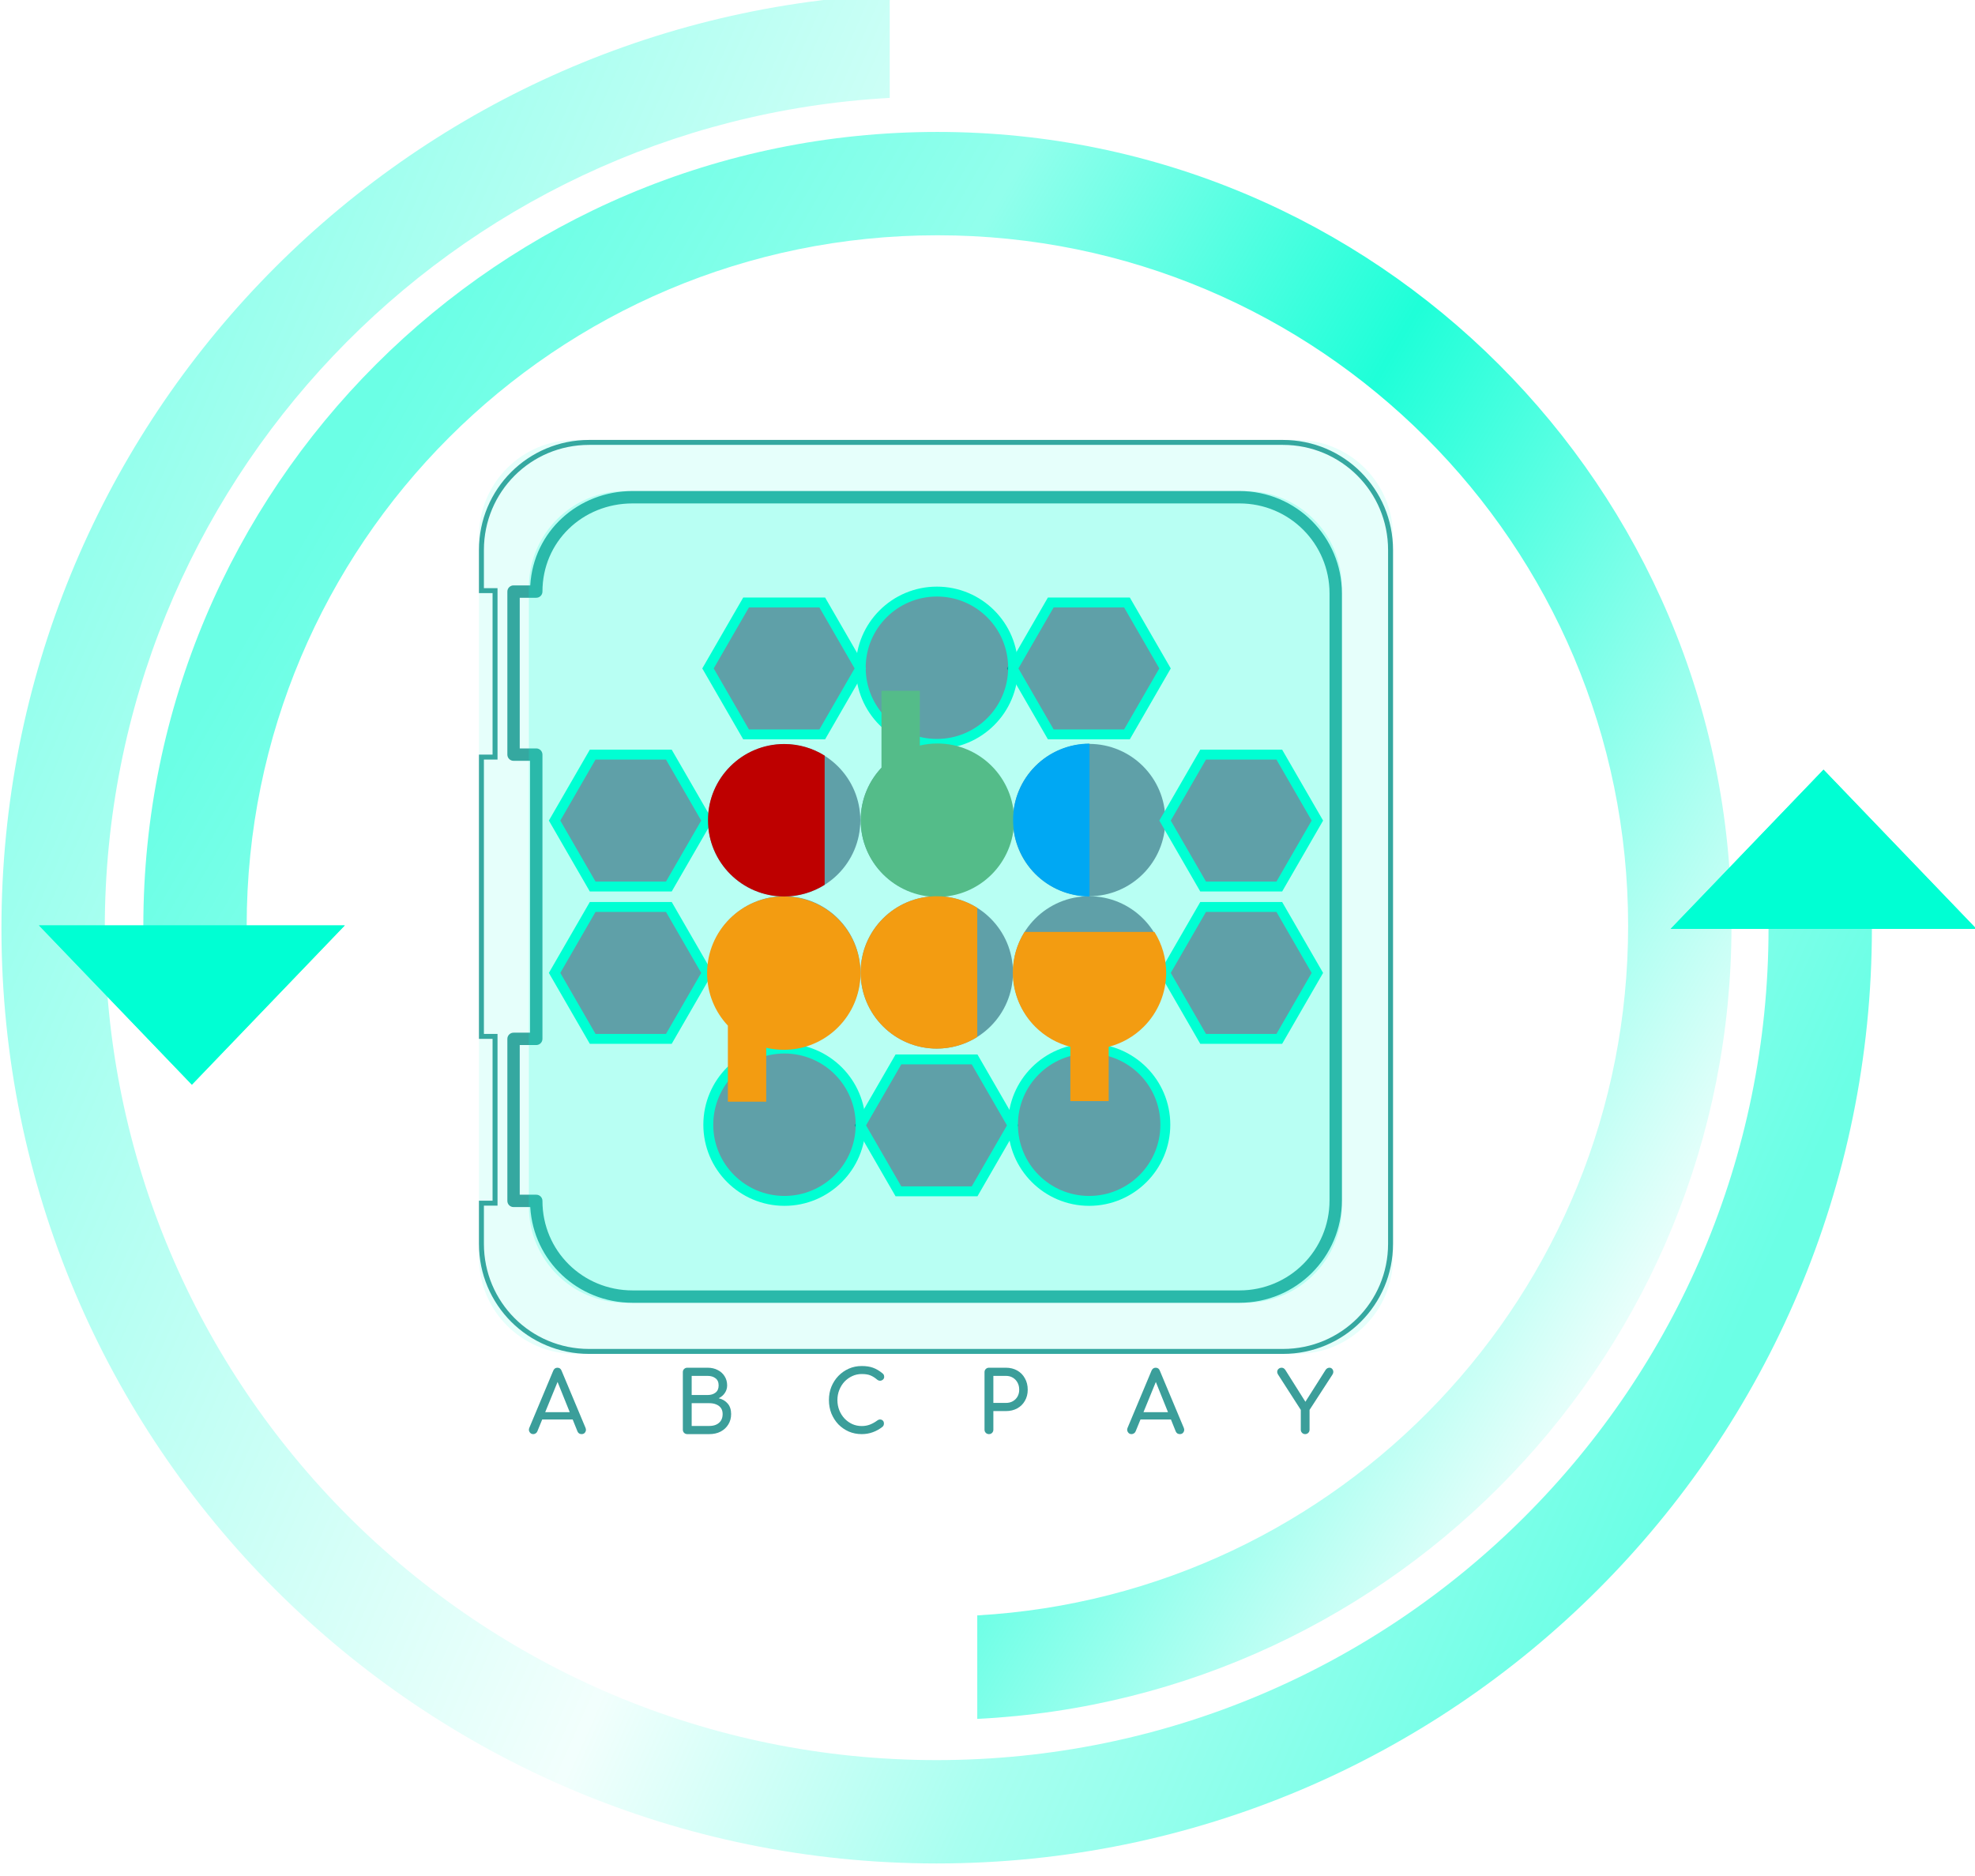 <svg width="120" height="114" viewBox="0 0 120 114" fill="none" xmlns="http://www.w3.org/2000/svg">
<path fill-rule="evenodd" clip-rule="evenodd" d="M30.229 35.742V46.157H29.402V62.828H30.229V73.264H29.402V75.583C29.402 79.123 32.251 81.972 35.791 81.972H77.95C81.49 81.972 84.339 79.123 84.339 75.583V33.424C84.339 29.884 81.49 27.035 77.95 27.035H35.791C32.251 27.035 29.402 29.884 29.402 33.424V35.742H30.229ZM29.101 72.963H29.928V63.129H29.101V45.856H29.928V36.043H29.101V33.424C29.101 29.718 32.085 26.734 35.791 26.734H77.95C81.656 26.734 84.64 29.718 84.64 33.424V75.583C84.64 79.289 81.656 82.273 77.95 82.273H35.791C32.085 82.273 29.101 79.289 29.101 75.583V72.963Z" fill="#3B9E9A"/>
<path fill-rule="evenodd" clip-rule="evenodd" d="M38.434 30.592C35.39 30.592 32.959 32.925 32.959 35.949C32.959 36.157 32.791 36.325 32.583 36.325H31.579V45.48H32.583C32.791 45.48 32.959 45.649 32.959 45.856V63.129C32.959 63.337 32.791 63.505 32.583 63.505H31.579V72.599H32.583C32.791 72.599 32.959 72.767 32.959 72.975C32.959 76.006 35.397 78.415 38.434 78.415H75.307C78.341 78.415 80.782 75.974 80.782 72.94V36.067C80.782 33.033 78.341 30.592 75.307 30.592H38.434ZM38.434 29.839C35.121 29.839 32.411 32.299 32.218 35.573H31.203C30.995 35.573 30.827 35.741 30.827 35.949V45.856C30.827 46.064 30.995 46.233 31.203 46.233H32.207V62.753H31.203C30.995 62.753 30.827 62.922 30.827 63.129V72.975C30.827 73.183 30.995 73.351 31.203 73.351H32.218C32.411 76.624 35.114 79.167 38.434 79.167H75.307C78.757 79.167 81.534 76.389 81.534 72.94V36.067C81.534 32.617 78.757 29.839 75.307 29.839H38.434Z" fill="#3B9E9A"/>
<path d="M29.101 32.581C29.101 29.352 31.719 26.734 34.948 26.734H78.793C82.022 26.734 84.64 29.352 84.64 32.581V76.426C84.64 79.655 82.022 82.273 78.793 82.273H34.948C31.719 82.273 29.101 79.655 29.101 76.426V32.581Z" fill="#00FFD3" fill-opacity="0.1"/>
<path d="M32.135 35.687C32.135 32.457 34.753 29.84 37.982 29.84H75.688C78.917 29.84 81.535 32.457 81.535 35.687V73.32C81.535 76.549 78.917 79.167 75.688 79.167H37.982C34.753 79.167 32.135 76.549 32.135 73.32V35.687Z" fill="#00FFD3" fill-opacity="0.2"/>
<path fill-rule="evenodd" clip-rule="evenodd" d="M70.787 40.619L68.473 44.627H63.845L61.531 40.619L63.845 36.61H68.473L70.787 40.619Z" fill="#06435E" fill-opacity="0.5"/>
<path fill-rule="evenodd" clip-rule="evenodd" d="M63.671 36.309H68.647L71.135 40.619L68.647 44.928H63.671L61.183 40.619L63.671 36.309ZM64.019 36.911L61.878 40.619L64.019 44.326H68.299L70.439 40.619L68.299 36.911H64.019Z" fill="#00FFD3"/>
<path fill-rule="evenodd" clip-rule="evenodd" d="M61.531 68.386L59.217 72.394H54.589L52.274 68.386L54.589 64.378H59.217L61.531 68.386Z" fill="#06435E" fill-opacity="0.5"/>
<path fill-rule="evenodd" clip-rule="evenodd" d="M54.414 64.077H59.39L61.878 68.386L59.39 72.695H54.414L51.926 68.386L54.414 64.077ZM54.762 64.679L52.621 68.386L54.762 72.093H59.042L61.183 68.386L59.042 64.679H54.762Z" fill="#00FFD3"/>
<path d="M47.645 54.476C50.201 54.476 52.273 52.404 52.273 49.848C52.273 47.291 50.201 45.219 47.645 45.219C45.089 45.219 43.017 47.291 43.017 49.848C43.017 52.404 45.089 54.476 47.645 54.476Z" fill="#06435E" fill-opacity="0.5"/>
<path d="M66.177 54.462C68.733 54.462 70.805 52.39 70.805 49.834C70.805 47.277 68.733 45.205 66.177 45.205C63.62 45.205 61.548 47.277 61.548 49.834C61.548 52.39 63.62 54.462 66.177 54.462Z" fill="#06435E" fill-opacity="0.5"/>
<path d="M56.924 54.462C59.48 54.462 61.552 52.39 61.552 49.834C61.552 47.277 59.48 45.205 56.924 45.205C54.367 45.205 52.295 47.277 52.295 49.834C52.295 52.39 54.367 54.462 56.924 54.462Z" fill="#06435E" fill-opacity="0.5"/>
<path d="M56.92 63.718C59.476 63.718 61.548 61.646 61.548 59.09C61.548 56.534 59.476 54.462 56.92 54.462C54.364 54.462 52.292 56.534 52.292 59.09C52.292 61.646 54.364 63.718 56.92 63.718Z" fill="#06435E" fill-opacity="0.5"/>
<path d="M47.643 63.718C50.2 63.718 52.272 61.646 52.272 59.09C52.272 56.534 50.2 54.462 47.643 54.462C45.087 54.462 43.015 56.534 43.015 59.09C43.015 61.646 45.087 63.718 47.643 63.718Z" fill="#06435E" fill-opacity="0.5"/>
<path d="M66.177 63.718C68.733 63.718 70.805 61.646 70.805 59.09C70.805 56.534 68.733 54.462 66.177 54.462C63.62 54.462 61.548 56.534 61.548 59.09C61.548 61.646 63.62 63.718 66.177 63.718Z" fill="#06435E" fill-opacity="0.5"/>
<path fill-rule="evenodd" clip-rule="evenodd" d="M80.043 49.865L77.729 53.873H73.101L70.787 49.865L73.101 45.856H77.729L80.043 49.865Z" fill="#06435E" fill-opacity="0.5"/>
<path fill-rule="evenodd" clip-rule="evenodd" d="M72.928 45.556H77.903L80.391 49.865L77.903 54.174H72.928L70.44 49.865L72.928 45.556ZM73.275 46.157L71.135 49.865L73.275 53.572H77.556L79.696 49.865L77.556 46.157H73.275Z" fill="#00FFD3"/>
<path fill-rule="evenodd" clip-rule="evenodd" d="M80.043 59.121L77.729 63.129H73.101L70.787 59.121L73.101 55.113H77.729L80.043 59.121Z" fill="#06435E" fill-opacity="0.5"/>
<path fill-rule="evenodd" clip-rule="evenodd" d="M72.928 54.812H77.903L80.391 59.121L77.903 63.43H72.928L70.44 59.121L72.928 54.812ZM73.275 55.414L71.135 59.121L73.275 62.828H77.556L79.696 59.121L77.556 55.414H73.275Z" fill="#00FFD3"/>
<path fill-rule="evenodd" clip-rule="evenodd" d="M42.953 49.865L40.639 53.873H36.01L33.696 49.865L36.01 45.856H40.639L42.953 49.865Z" fill="#06435E" fill-opacity="0.5"/>
<path fill-rule="evenodd" clip-rule="evenodd" d="M35.837 45.556H40.813L43.301 49.865L40.813 54.174H35.837L33.349 49.865L35.837 45.556ZM36.184 46.157L34.044 49.865L36.184 53.572H40.465L42.606 49.865L40.465 46.157H36.184Z" fill="#00FFD3"/>
<path fill-rule="evenodd" clip-rule="evenodd" d="M42.953 59.121L40.639 63.129H36.01L33.696 59.121L36.01 55.113H40.639L42.953 59.121Z" fill="#06435E" fill-opacity="0.5"/>
<path fill-rule="evenodd" clip-rule="evenodd" d="M35.837 54.812H40.813L43.301 59.121L40.813 63.43H35.837L33.349 59.121L35.837 54.812ZM36.184 55.414L34.044 59.121L36.184 62.828H40.465L42.606 59.121L40.465 55.414H36.184Z" fill="#00FFD3"/>
<path d="M56.927 45.205C59.483 45.205 61.555 43.133 61.555 40.577C61.555 38.021 59.483 35.949 56.927 35.949C54.37 35.949 52.298 38.021 52.298 40.577C52.298 43.133 54.37 45.205 56.927 45.205Z" fill="#06435E" fill-opacity="0.5"/>
<path fill-rule="evenodd" clip-rule="evenodd" d="M56.926 36.25C54.536 36.25 52.599 38.187 52.599 40.577C52.599 42.967 54.536 44.904 56.926 44.904C59.316 44.904 61.254 42.967 61.254 40.577C61.254 38.187 59.316 36.25 56.926 36.25ZM51.997 40.577C51.997 37.855 54.204 35.648 56.926 35.648C59.648 35.648 61.855 37.855 61.855 40.577C61.855 43.299 59.648 45.506 56.926 45.506C54.204 45.506 51.997 43.299 51.997 40.577Z" fill="#00FFD3"/>
<path d="M47.664 72.975C50.221 72.975 52.293 70.903 52.293 68.347C52.293 65.79 50.221 63.718 47.664 63.718C45.108 63.718 43.036 65.79 43.036 68.347C43.036 70.903 45.108 72.975 47.664 72.975Z" fill="#06435E" fill-opacity="0.5"/>
<path fill-rule="evenodd" clip-rule="evenodd" d="M47.664 64.019C45.274 64.019 43.337 65.957 43.337 68.347C43.337 70.736 45.274 72.674 47.664 72.674C50.054 72.674 51.991 70.736 51.991 68.347C51.991 65.957 50.054 64.019 47.664 64.019ZM42.735 68.347C42.735 65.624 44.942 63.417 47.664 63.417C50.386 63.417 52.593 65.624 52.593 68.347C52.593 71.069 50.386 73.276 47.664 73.276C44.942 73.276 42.735 71.069 42.735 68.347Z" fill="#00FFD3"/>
<path d="M66.177 72.975C68.733 72.975 70.805 70.903 70.805 68.347C70.805 65.79 68.733 63.718 66.177 63.718C63.62 63.718 61.548 65.79 61.548 68.347C61.548 70.903 63.62 72.975 66.177 72.975Z" fill="#06435E" fill-opacity="0.5"/>
<path fill-rule="evenodd" clip-rule="evenodd" d="M66.177 64.019C63.787 64.019 61.849 65.957 61.849 68.347C61.849 70.736 63.787 72.674 66.177 72.674C68.567 72.674 70.504 70.736 70.504 68.347C70.504 65.957 68.567 64.019 66.177 64.019ZM61.248 68.347C61.248 65.624 63.454 63.417 66.177 63.417C68.899 63.417 71.106 65.624 71.106 68.347C71.106 71.069 68.899 73.276 66.177 73.276C63.454 73.276 61.248 71.069 61.248 68.347Z" fill="#00FFD3"/>
<path fill-rule="evenodd" clip-rule="evenodd" d="M52.273 40.619L49.959 44.627H45.331L43.017 40.619L45.331 36.61H49.959L52.273 40.619Z" fill="#06435E" fill-opacity="0.5"/>
<path fill-rule="evenodd" clip-rule="evenodd" d="M45.158 36.309H50.133L52.621 40.619L50.133 44.928H45.158L42.67 40.619L45.158 36.309ZM45.505 36.911L43.365 40.619L45.505 44.326H49.786L51.926 40.619L49.786 36.911H45.505Z" fill="#00FFD3"/>
<path d="M52.282 59.135C52.282 61.708 50.196 63.794 47.623 63.794C47.255 63.794 46.898 63.752 46.555 63.671V66.947H44.225V62.324C43.443 61.49 42.963 60.368 42.963 59.135C42.963 56.562 45.049 54.476 47.623 54.476C50.196 54.476 52.282 56.562 52.282 59.135Z" fill="#F39C11"/>
<path d="M61.54 59.102C61.54 58.228 61.786 57.372 62.249 56.632H70.144C70.608 57.372 70.855 58.228 70.856 59.102C70.856 60.337 70.365 61.522 69.492 62.395C68.898 62.989 68.162 63.406 67.363 63.612V66.912H65.034V63.612C64.235 63.406 63.498 62.989 62.904 62.395C62.031 61.522 61.54 60.337 61.54 59.102Z" fill="#F39C11"/>
<path d="M53.558 41.977H55.888V45.304C56.231 45.224 56.589 45.181 56.956 45.181C59.531 45.181 61.617 47.268 61.617 49.842C61.617 52.416 59.531 54.503 56.956 54.503C54.382 54.503 52.295 52.416 52.295 49.842C52.295 48.608 52.775 47.486 53.558 46.653V41.977Z" fill="#54BC89"/>
<path fill-rule="evenodd" clip-rule="evenodd" d="M66.199 45.188C64.967 45.188 63.786 45.677 62.915 46.548C62.044 47.419 61.555 48.6 61.555 49.832C61.555 51.064 62.044 52.245 62.915 53.116C63.786 53.986 64.967 54.476 66.199 54.476V45.188Z" fill="#00A8F3"/>
<path fill-rule="evenodd" clip-rule="evenodd" d="M59.378 55.167C58.642 54.706 57.791 54.462 56.923 54.462C54.365 54.462 52.292 56.535 52.292 59.093C52.292 61.65 54.365 63.723 56.923 63.723C57.791 63.721 58.642 63.477 59.378 63.015V55.167Z" fill="#F39C11"/>
<path fill-rule="evenodd" clip-rule="evenodd" d="M50.105 45.917C49.369 45.456 48.518 45.212 47.649 45.212C45.091 45.212 43.017 47.286 43.017 49.844C43.017 52.402 45.091 54.476 47.649 54.476C48.518 54.476 49.369 54.229 50.105 53.767V45.917Z" fill="#BE0000"/>
<path d="M32.401 87.148C32.304 87.148 32.23 87.107 32.178 87.024C32.127 86.942 32.121 86.854 32.163 86.761L33.615 83.294C33.666 83.174 33.751 83.113 33.868 83.113C33.992 83.113 34.076 83.174 34.121 83.294L35.578 86.771C35.616 86.868 35.609 86.955 35.557 87.034C35.509 87.11 35.435 87.148 35.335 87.148C35.283 87.148 35.233 87.134 35.185 87.107C35.14 87.076 35.108 87.034 35.087 86.983L33.806 83.8H33.95L32.648 86.983C32.624 87.038 32.588 87.079 32.54 87.107C32.495 87.134 32.449 87.148 32.401 87.148ZM32.674 86.26L32.881 85.815H34.906L35.113 86.26H32.674Z" fill="#3B9E9A"/>
<path d="M41.758 87.148C41.682 87.148 41.618 87.122 41.566 87.071C41.515 87.019 41.489 86.955 41.489 86.879V83.382C41.489 83.303 41.515 83.239 41.566 83.191C41.618 83.139 41.682 83.113 41.758 83.113H42.992C43.227 83.113 43.431 83.16 43.607 83.253C43.786 83.342 43.926 83.468 44.026 83.63C44.129 83.792 44.181 83.978 44.181 84.188C44.181 84.357 44.134 84.51 44.041 84.648C43.952 84.782 43.828 84.889 43.669 84.968C43.896 85.023 44.079 85.132 44.217 85.293C44.355 85.455 44.423 85.667 44.423 85.929C44.423 86.167 44.367 86.377 44.253 86.559C44.143 86.742 43.988 86.886 43.788 86.993C43.588 87.097 43.359 87.148 43.101 87.148H41.758ZM42.026 86.652H43.101C43.259 86.652 43.399 86.625 43.519 86.57C43.64 86.514 43.734 86.433 43.803 86.327C43.872 86.22 43.907 86.087 43.907 85.929C43.907 85.781 43.872 85.659 43.803 85.562C43.734 85.466 43.64 85.393 43.519 85.345C43.399 85.293 43.259 85.268 43.101 85.268H42.026V86.652ZM42.026 84.772H42.992C43.189 84.772 43.349 84.723 43.473 84.627C43.6 84.531 43.664 84.384 43.664 84.188C43.664 83.992 43.6 83.847 43.473 83.754C43.349 83.657 43.189 83.609 42.992 83.609H42.026V84.772Z" fill="#3B9E9A"/>
<path d="M52.359 87.148C52.08 87.148 51.818 87.097 51.574 86.993C51.333 86.886 51.121 86.74 50.938 86.554C50.759 86.365 50.618 86.144 50.514 85.893C50.415 85.641 50.365 85.369 50.365 85.076C50.365 84.787 50.415 84.519 50.514 84.27C50.618 84.019 50.759 83.8 50.938 83.614C51.121 83.425 51.333 83.277 51.574 83.17C51.815 83.063 52.077 83.01 52.359 83.01C52.624 83.01 52.851 83.044 53.041 83.113C53.234 83.182 53.427 83.296 53.62 83.454C53.647 83.475 53.668 83.497 53.681 83.521C53.699 83.542 53.709 83.564 53.712 83.589C53.719 83.609 53.723 83.635 53.723 83.666C53.723 83.731 53.699 83.787 53.651 83.831C53.606 83.873 53.551 83.897 53.485 83.904C53.42 83.907 53.356 83.885 53.294 83.837C53.167 83.726 53.034 83.642 52.896 83.583C52.762 83.525 52.583 83.496 52.359 83.496C52.156 83.496 51.965 83.537 51.785 83.62C51.606 83.702 51.448 83.816 51.31 83.96C51.176 84.105 51.071 84.274 50.995 84.467C50.919 84.656 50.881 84.859 50.881 85.076C50.881 85.297 50.919 85.504 50.995 85.696C51.071 85.886 51.176 86.053 51.31 86.198C51.448 86.342 51.606 86.456 51.785 86.539C51.965 86.618 52.156 86.657 52.359 86.657C52.535 86.657 52.7 86.628 52.855 86.57C53.013 86.508 53.165 86.423 53.309 86.316C53.371 86.272 53.432 86.253 53.49 86.26C53.552 86.263 53.604 86.287 53.645 86.332C53.687 86.373 53.707 86.432 53.707 86.508C53.707 86.542 53.7 86.576 53.687 86.611C53.673 86.642 53.652 86.671 53.625 86.699C53.439 86.847 53.239 86.959 53.025 87.034C52.815 87.11 52.593 87.148 52.359 87.148Z" fill="#3B9E9A"/>
<path d="M60.088 87.148C60.012 87.148 59.948 87.122 59.897 87.071C59.845 87.019 59.819 86.955 59.819 86.879V83.382C59.819 83.303 59.845 83.239 59.897 83.191C59.948 83.139 60.012 83.113 60.088 83.113H61.121C61.379 83.113 61.608 83.17 61.808 83.284C62.008 83.397 62.163 83.556 62.273 83.759C62.387 83.959 62.444 84.19 62.444 84.451C62.444 84.703 62.387 84.927 62.273 85.123C62.163 85.319 62.008 85.472 61.808 85.583C61.608 85.693 61.379 85.748 61.121 85.748H60.356V86.879C60.356 86.955 60.331 87.019 60.279 87.071C60.231 87.122 60.167 87.148 60.088 87.148ZM60.356 85.252H61.121C61.279 85.252 61.419 85.218 61.539 85.149C61.66 85.08 61.755 84.985 61.824 84.865C61.892 84.744 61.927 84.606 61.927 84.451C61.927 84.286 61.892 84.141 61.824 84.017C61.755 83.89 61.66 83.79 61.539 83.718C61.419 83.645 61.279 83.609 61.121 83.609H60.356V85.252Z" fill="#3B9E9A"/>
<path d="M68.751 87.148C68.654 87.148 68.58 87.107 68.529 87.024C68.477 86.942 68.472 86.854 68.513 86.761L69.965 83.294C70.017 83.174 70.101 83.113 70.218 83.113C70.342 83.113 70.427 83.174 70.471 83.294L71.928 86.771C71.966 86.868 71.959 86.955 71.907 87.034C71.859 87.11 71.785 87.148 71.685 87.148C71.634 87.148 71.584 87.134 71.536 87.107C71.491 87.076 71.458 87.034 71.437 86.983L70.156 83.8H70.301L68.999 86.983C68.975 87.038 68.939 87.079 68.89 87.107C68.846 87.134 68.799 87.148 68.751 87.148ZM69.025 86.26L69.231 85.815H71.257L71.463 86.26H69.025Z" fill="#3B9E9A"/>
<path d="M79.299 87.148C79.227 87.148 79.165 87.122 79.114 87.071C79.062 87.019 79.036 86.955 79.036 86.879V85.676L77.657 83.532C77.612 83.459 77.595 83.392 77.605 83.33C77.615 83.265 77.644 83.213 77.693 83.175C77.744 83.134 77.803 83.113 77.868 83.113C77.927 83.113 77.974 83.127 78.008 83.155C78.042 83.179 78.075 83.215 78.106 83.263L79.418 85.345H79.212L80.545 83.242C80.572 83.201 80.605 83.17 80.643 83.149C80.681 83.125 80.727 83.113 80.782 83.113C80.844 83.113 80.896 83.136 80.937 83.18C80.979 83.222 81.003 83.275 81.01 83.341C81.016 83.403 80.999 83.466 80.958 83.532L79.568 85.676V86.879C79.568 86.955 79.542 87.019 79.491 87.071C79.439 87.122 79.375 87.148 79.299 87.148Z" fill="#3B9E9A"/>
<path d="M59.378 98.164C81.43 96.909 98.924 78.63 98.924 56.265C98.924 33.086 80.135 14.297 56.956 14.297C33.778 14.297 14.988 33.086 14.988 56.265H8.709C8.709 29.618 30.31 8.017 56.956 8.017C83.603 8.017 105.204 29.618 105.204 56.265C105.204 82.099 84.9 103.191 59.378 104.453V98.164Z" fill="url(#paint0_linear_902_19256)"/>
<path fill-rule="evenodd" clip-rule="evenodd" d="M107.455 56.414C107.455 84.328 84.826 106.957 56.911 106.957C28.997 106.957 6.367 84.328 6.367 56.414C6.367 29.456 27.471 7.428 54.059 5.949V-0.34C24.001 1.147 0.088 25.987 0.088 56.414C0.088 87.796 25.529 113.237 56.911 113.237C88.294 113.237 113.735 87.796 113.735 56.414H107.455Z" fill="url(#paint1_linear_902_19256)"/>
<g filter="url(#filter0_f_902_19256)">
<path d="M110.796 46.769L101.504 56.449H120.088L110.796 46.769Z" fill="#00FFD3"/>
</g>
<path d="M110.796 46.769L101.504 56.449H120.088L110.796 46.769Z" fill="#00FFD3" fill-opacity="0.81"/>
<g filter="url(#filter1_f_902_19256)">
<path d="M11.658 65.915L20.95 56.235H2.366L11.658 65.915Z" fill="#00FFD3"/>
</g>
<path d="M11.658 65.915L20.95 56.235H2.367L11.658 65.915Z" fill="#00FFD3" fill-opacity="0.67"/>
<defs>
<filter id="filter0_f_902_19256" x="86.504" y="31.769" width="48.584" height="39.68" filterUnits="userSpaceOnUse" color-interpolation-filters="sRGB">
<feFlood flood-opacity="0" result="BackgroundImageFix"/>
<feBlend mode="normal" in="SourceGraphic" in2="BackgroundImageFix" result="shape"/>
<feGaussianBlur stdDeviation="7.5" result="effect1_foregroundBlur_902_19256"/>
</filter>
<filter id="filter1_f_902_19256" x="-12.634" y="41.235" width="48.584" height="39.68" filterUnits="userSpaceOnUse" color-interpolation-filters="sRGB">
<feFlood flood-opacity="0" result="BackgroundImageFix"/>
<feBlend mode="normal" in="SourceGraphic" in2="BackgroundImageFix" result="shape"/>
<feGaussianBlur stdDeviation="7.5" result="effect1_foregroundBlur_902_19256"/>
</filter>
<linearGradient id="paint0_linear_902_19256" x1="12.189" y1="43.273" x2="100.096" y2="94.003" gradientUnits="userSpaceOnUse">
<stop stop-color="#00FFD3" stop-opacity="0.58"/>
<stop offset="0.26" stop-color="#00FFD3" stop-opacity="0.43"/>
<stop offset="0.51" stop-color="#00FFD3" stop-opacity="0.88"/>
<stop offset="0.969" stop-color="#00FFD3" stop-opacity="0"/>
</linearGradient>
<linearGradient id="paint1_linear_902_19256" x1="109.636" y1="71.714" x2="0.088" y2="23.262" gradientUnits="userSpaceOnUse">
<stop stop-color="#00FFD3" stop-opacity="0.58"/>
<stop offset="0.255" stop-color="#00FFD3" stop-opacity="0.34"/>
<stop offset="0.453" stop-color="#00FFD3" stop-opacity="0.05"/>
<stop offset="1" stop-color="#00FFD3" stop-opacity="0.47"/>
</linearGradient>
</defs>
</svg>
